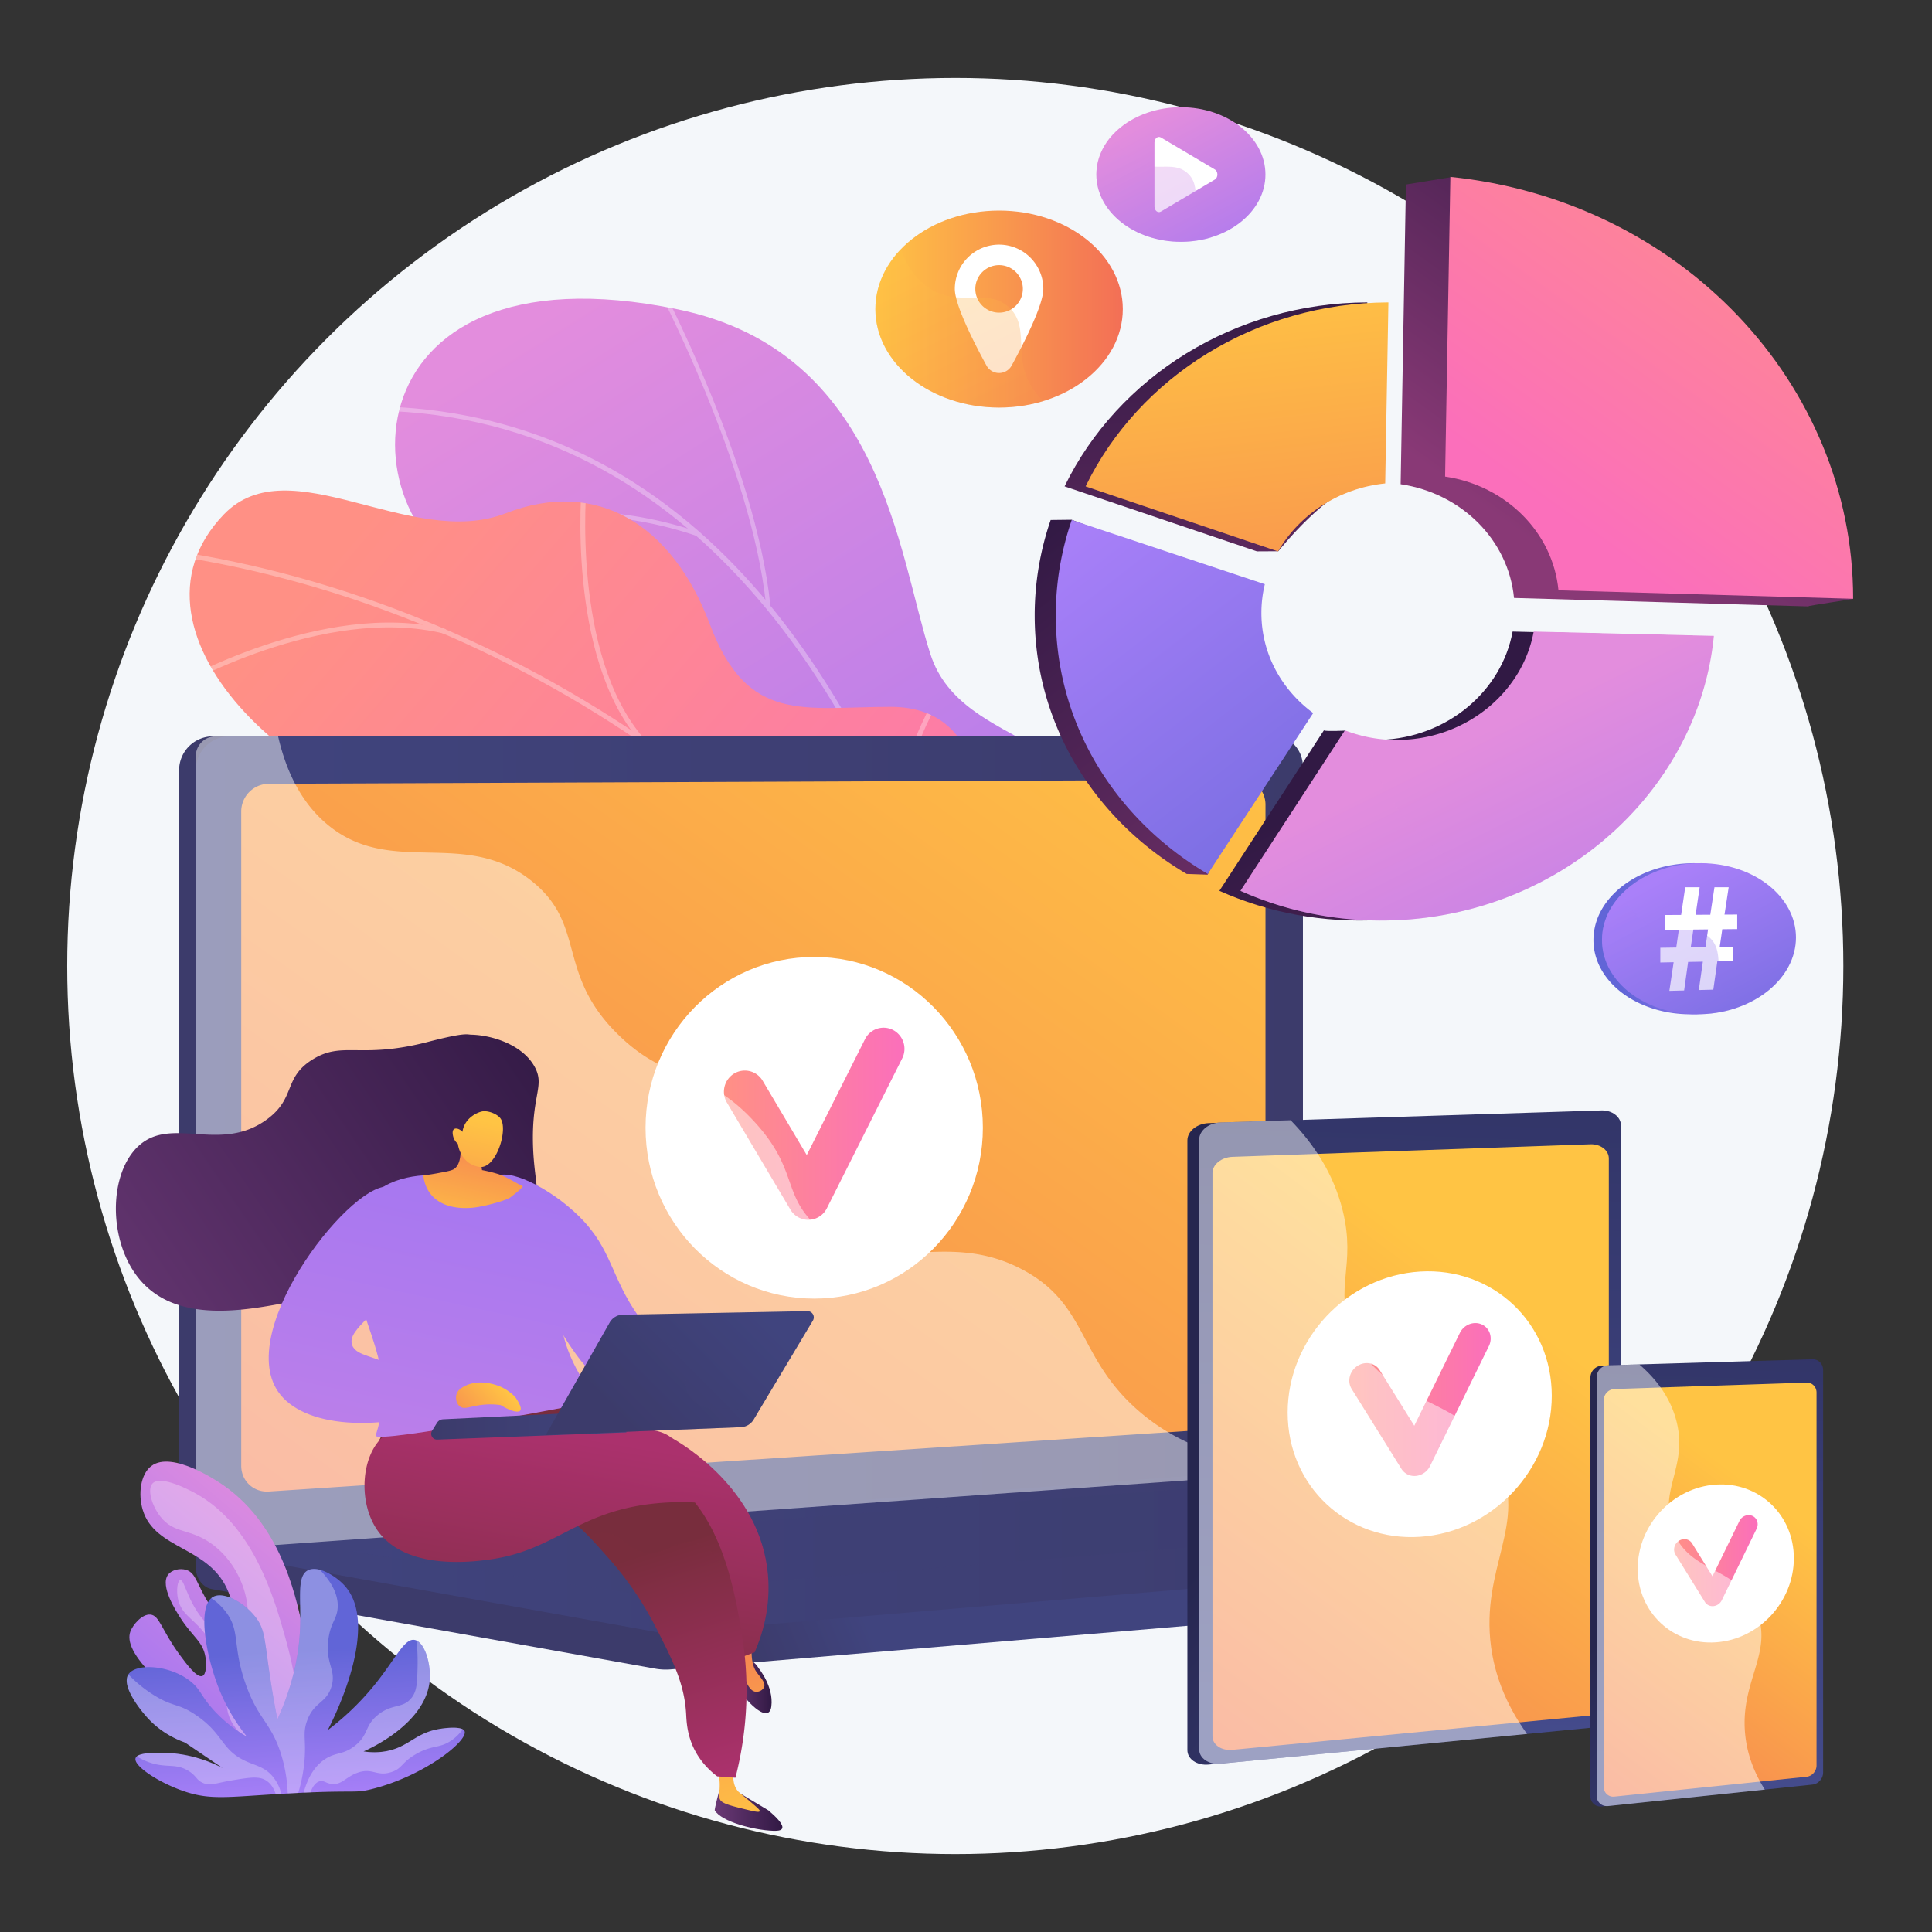 <svg xmlns="http://www.w3.org/2000/svg" xmlns:xlink="http://www.w3.org/1999/xlink" viewBox="0 0 3710 3710"><rect x="0" y="0" width="3710" height="3710" fill="#333333" stroke="none"/><defs><linearGradient id="linear-gradient" x1="4983.31" y1="904.65" x2="4215.69" y2="3086.3" gradientTransform="matrix(-0.97, 0.22, 0.22, 0.97, 5638.87, -1343.69)" gradientUnits="userSpaceOnUse"><stop offset="0" stop-color="#e38ddd"/><stop offset="1" stop-color="#9571f6"/></linearGradient><clipPath id="clip-path"><path d="M2151.13,2687.6l-375.83,86.25s-115-176.56-54.11-333.76c124.2-320.72-165.37-407.12-281.24-461.45-174.74-81.94-293-230.36-91.85-353s-95.2-409.92-396.48-501.57c-294.82-89.69-305.51-665.53,350.43-530,391.72,80.94,422.45,469.51,484.62,662.05s358.08,141.73,313.16,404.68c-38.37,224.6-166.36,411.32-10.16,523.83S2294.94,2452.29,2151.13,2687.6Z" fill="none"/></clipPath><linearGradient id="linear-gradient-2" x1="2758.92" y1="718.1" x2="3725.43" y2="2309.23" gradientTransform="translate(-2149.29 1163.85) rotate(-17.95)" gradientUnits="userSpaceOnUse"><stop offset="0" stop-color="#ff9085"/><stop offset="1" stop-color="#fb6fbb"/></linearGradient><clipPath id="clip-path-2"><path d="M1754.34,2306.05l406.18-131.61c5-65.16.88-181-92.57-179.64-129.93,1.93-198.66-206-189.41-290.12,11.45-104.13,33.14-347.16-167.77-347.33-167.26-.15-275.22,33.93-347.62-158.52s-217.8-280.91-391.71-213.27c-183,71.19-414.71-129.24-541.57,2.24-221,229.11,156.72,584.41,520.58,607.11s214.62,198.3,256.41,361.3c57,222.54,338.05,82.53,443.28,143.84C1732.63,2148.11,1750.58,2244.67,1754.34,2306.05Z" fill="none"/></clipPath><linearGradient id="linear-gradient-3" x1="1647.04" y1="3073.74" x2="1435.65" y2="3162.52" gradientUnits="userSpaceOnUse"><stop offset="0" stop-color="#40447e"/><stop offset="1" stop-color="#3c3b6b"/></linearGradient><linearGradient id="linear-gradient-4" x1="1364.77" y1="2142.05" x2="1135.35" y2="2238.41" xlink:href="#linear-gradient-3"/><linearGradient id="linear-gradient-5" x1="375.94" y1="2194.21" x2="2502.01" y2="2194.21" xlink:href="#linear-gradient-3"/><linearGradient id="linear-gradient-6" x1="2154.09" y1="1135.58" x2="426.24" y2="3550.15" gradientUnits="userSpaceOnUse"><stop offset="0" stop-color="#ffc444"/><stop offset="1" stop-color="#f36f56"/></linearGradient><linearGradient id="linear-gradient-7" x1="375.94" y1="2980.42" x2="3385.2" y2="2980.42" xlink:href="#linear-gradient-3"/><linearGradient id="linear-gradient-8" x1="1390.17" y1="2157.92" x2="1736.85" y2="2157.92" gradientTransform="matrix(1, 0, 0, 1, 0, 0)" xlink:href="#linear-gradient-2"/><linearGradient id="linear-gradient-9" x1="671.05" y1="2955.77" x2="2875.92" y2="2955.77" xlink:href="#linear-gradient-3"/><linearGradient id="linear-gradient-10" x1="3167.59" y1="3175.73" x2="2584.3" y2="2678.16" gradientUnits="userSpaceOnUse"><stop offset="0" stop-color="#444b8c"/><stop offset="1" stop-color="#26264f"/></linearGradient><linearGradient id="linear-gradient-11" x1="-1594.74" y1="4074.74" x2="476.92" y2="4151.81" gradientTransform="translate(-1389.03 1734.32) rotate(-90)" xlink:href="#linear-gradient-10"/><linearGradient id="linear-gradient-12" x1="2894.89" y1="2507.47" x2="2153.78" y2="3503.94" xlink:href="#linear-gradient-6"/><linearGradient id="linear-gradient-13" x1="2591.09" y1="2687.48" x2="2862.53" y2="2687.48" gradientTransform="matrix(1, 0, 0, 1, 0, 0)" xlink:href="#linear-gradient-2"/><linearGradient id="linear-gradient-14" x1="3571.28" y1="3298.56" x2="3208" y2="2988.67" xlink:href="#linear-gradient-10"/><linearGradient id="linear-gradient-15" x1="-1692.41" y1="4657.56" x2="-282.45" y2="4710.01" gradientTransform="translate(-1389.03 1734.32) rotate(-90)" xlink:href="#linear-gradient-10"/><linearGradient id="linear-gradient-16" x1="3402.56" y1="2880.06" x2="2931.2" y2="3513.84" xlink:href="#linear-gradient-6"/><linearGradient id="linear-gradient-17" x1="3214.77" y1="2996.87" x2="3375.24" y2="2996.87" gradientTransform="matrix(1, 0, 0, 1, 0, 0)" xlink:href="#linear-gradient-2"/><linearGradient id="linear-gradient-18" x1="-845.43" y1="1962.04" x2="119.42" y2="2617.4" gradientTransform="matrix(-1, 0, 0, 1, 230.29, 0)" gradientUnits="userSpaceOnUse"><stop offset="0" stop-color="#311944"/><stop offset="1" stop-color="#6b3976"/></linearGradient><linearGradient id="linear-gradient-19" x1="871.14" y1="3820.97" x2="1288.17" y2="1916.78" gradientTransform="matrix(1, 0, 0, 1, 0, 0)" xlink:href="#linear-gradient"/><linearGradient id="linear-gradient-20" x1="-1272.13" y1="3476.63" x2="-1142.19" y2="3476.63" xlink:href="#linear-gradient-18"/><linearGradient id="linear-gradient-21" x1="-1210.85" y1="3527.84" x2="-1016.99" y2="2946.25" gradientTransform="matrix(-1, 0, 0, 1, 230.29, 0)" xlink:href="#linear-gradient-6"/><linearGradient id="linear-gradient-22" x1="-1251.45" y1="3238.04" x2="-1171.98" y2="3238.04" xlink:href="#linear-gradient-18"/><linearGradient id="linear-gradient-23" x1="-1297.51" y1="3456.25" x2="-1167.74" y2="3066.95" gradientTransform="matrix(-1, 0, 0, 1, 230.29, 0)" xlink:href="#linear-gradient-6"/><linearGradient id="linear-gradient-24" x1="-1137.62" y1="2800.38" x2="-1040.83" y2="3359.93" gradientTransform="matrix(-1, 0, 0, 1, 230.29, 0)" gradientUnits="userSpaceOnUse"><stop offset="0" stop-color="#ab316d"/><stop offset="1" stop-color="#792d3d"/></linearGradient><linearGradient id="linear-gradient-25" x1="-1000.93" y1="3463.53" x2="-863.31" y2="3027.99" xlink:href="#linear-gradient-24"/><linearGradient id="linear-gradient-26" x1="-1000.92" y1="3463.54" x2="-863.3" y2="3027.99" xlink:href="#linear-gradient-24"/><linearGradient id="linear-gradient-27" x1="-807.27" y1="2743.91" x2="-710.7" y2="3302.17" xlink:href="#linear-gradient-24"/><linearGradient id="linear-gradient-28" x1="642.57" y1="3770.91" x2="1059.6" y2="1866.73" gradientTransform="matrix(1, 0, 0, 1, 0, 0)" xlink:href="#linear-gradient"/><linearGradient id="linear-gradient-29" x1="2831.4" y1="2152.9" x2="2841.26" y2="1890.23" gradientTransform="translate(-1518.15 -244.24) rotate(10.28)" xlink:href="#linear-gradient-6"/><linearGradient id="linear-gradient-30" x1="2828.32" y1="1921.01" x2="2824.1" y2="2261.1" gradientTransform="translate(-1518.15 -244.24) rotate(10.28)" xlink:href="#linear-gradient-6"/><linearGradient id="linear-gradient-31" x1="537.37" y1="2736.61" x2="912.26" y2="2736.61" gradientTransform="matrix(-1, 0, 0, 1, 1740.28, 0)" xlink:href="#linear-gradient-3"/><linearGradient id="linear-gradient-32" x1="297.62" y1="2500.13" x2="543.41" y2="2743.95" gradientTransform="matrix(-1, 0, 0, 1, 1740.28, 0)" xlink:href="#linear-gradient-3"/><linearGradient id="linear-gradient-33" x1="297.62" y1="2500.13" x2="543.41" y2="2743.95" gradientTransform="matrix(-1, 0, 0, 1, 1740.28, 0)" xlink:href="#linear-gradient-3"/><linearGradient id="linear-gradient-34" x1="461.69" y1="3731.3" x2="878.73" y2="1827.11" gradientTransform="matrix(1, 0, 0, 1, 0, 0)" xlink:href="#linear-gradient"/><linearGradient id="linear-gradient-35" x1="968.14" y1="2662.69" x2="843.51" y2="2780.13" xlink:href="#linear-gradient-6"/><linearGradient id="linear-gradient-36" x1="-3301.75" y1="2908.61" x2="-3707.06" y2="3390.56" gradientTransform="translate(3915.5)" xlink:href="#linear-gradient"/><linearGradient id="linear-gradient-37" x1="-3143.46" y1="3605.3" x2="-3175.56" y2="3313.47" gradientTransform="translate(3907.61 28.52) rotate(3.02)" gradientUnits="userSpaceOnUse"><stop offset="0" stop-color="#aa80f9"/><stop offset="1" stop-color="#6165d7"/></linearGradient><linearGradient id="linear-gradient-38" x1="2309.44" y1="526.49" x2="2434.68" y2="1658.68" gradientUnits="userSpaceOnUse"><stop offset="0" stop-color="#311944"/><stop offset="1" stop-color="#893976"/></linearGradient><linearGradient id="linear-gradient-39" x1="2773.58" y1="1420.31" x2="3262.31" y2="2407.46" xlink:href="#linear-gradient-38"/><linearGradient id="linear-gradient-40" x1="1998.63" y1="1004.9" x2="2716.55" y2="1927.95" xlink:href="#linear-gradient-38"/><linearGradient id="linear-gradient-41" x1="3406.04" y1="366.1" x2="2929.34" y2="1030.85" xlink:href="#linear-gradient-38"/><linearGradient id="linear-gradient-42" x1="2350.01" y1="527.27" x2="2474.09" y2="1648.91" xlink:href="#linear-gradient-6"/><linearGradient id="linear-gradient-43" x1="2814.07" y1="1420.31" x2="3302.8" y2="2407.46" gradientTransform="matrix(1, 0, 0, 1, 0, 0)" xlink:href="#linear-gradient"/><linearGradient id="linear-gradient-44" x1="2039.26" y1="1005.09" x2="2731.63" y2="1895.27" gradientTransform="matrix(1, 0, 0, 1, 0, 0)" xlink:href="#linear-gradient-37"/><linearGradient id="linear-gradient-45" x1="3520.6" y1="258.35" x2="2996.19" y2="989.64" gradientTransform="matrix(1, 0, 0, 1, 0, 0)" xlink:href="#linear-gradient-2"/><linearGradient id="linear-gradient-46" x1="2579.24" y1="1543.36" x2="3058.97" y2="2512.33" gradientTransform="matrix(1, 0, 0, 1, 0, 0)" xlink:href="#linear-gradient"/><linearGradient id="linear-gradient-47" x1="2292.23" y1="534.64" x2="2416.08" y2="1654.26" xlink:href="#linear-gradient-6"/><linearGradient id="linear-gradient-48" x1="1680.96" y1="593.51" x2="2156.1" y2="593.51" xlink:href="#linear-gradient-6"/><linearGradient id="linear-gradient-49" x1="1742.52" y1="471.19" x2="2050.94" y2="1090.11" xlink:href="#linear-gradient-6"/><linearGradient id="linear-gradient-50" x1="2209.54" y1="227.3" x2="2424.46" y2="625.91" gradientTransform="matrix(1, 0, 0, 1, 0, 0)" xlink:href="#linear-gradient"/><linearGradient id="linear-gradient-51" x1="2147.4" y1="251.53" x2="2358.15" y2="674.46" gradientTransform="matrix(1, 0, 0, 1, 0, 0)" xlink:href="#linear-gradient"/><linearGradient id="linear-gradient-52" x1="2605.84" y1="1795.04" x2="2886.44" y2="1810.08" gradientTransform="matrix(-1, 0, 0, 1, 5996.5, 0)" xlink:href="#linear-gradient-37"/><linearGradient id="linear-gradient-53" x1="-3057.6" y1="1681.66" x2="-2816.51" y2="2128.81" gradientTransform="translate(6254.82)" xlink:href="#linear-gradient-37"/><linearGradient id="linear-gradient-54" x1="-3127.35" y1="1708.15" x2="-2889.89" y2="2184.68" gradientTransform="translate(6254.82)" xlink:href="#linear-gradient-37"/></defs><g style="isolation:isolate"><g id="Illustration"><g id="Cross-device_marketing" data-name="Cross-device marketing"><circle cx="1834.41" cy="1855" r="1705.33" fill="#f4f7fa"/><path d="M2151.13,2687.6l-375.83,86.25s-115-176.56-54.11-333.76c124.2-320.72-165.37-407.12-281.24-461.45-174.74-81.94-274.4-216.75-118.55-354.8,176.32-156.2-68.5-408.07-369.78-499.72-294.82-89.69-305.51-665.53,350.43-530,391.72,80.94,422.45,469.51,484.62,662.05s358.08,141.73,313.16,404.68c-38.37,224.6-166.36,411.32-10.16,523.83S2294.94,2452.29,2151.13,2687.6Z" fill="url(#linear-gradient)"/><g opacity="0.3" style="mix-blend-mode:soft-light"><g clip-path="url(#clip-path)"><path d="M1996.48,2759.81l-8.14.36c-.22-5-24.39-509.25-199.07-1001.88C1628.34,1304.45,1303,767.87,667.09,788.9l-.27-8.14c283.09-9.36,529.21,89.08,731.54,292.58C1560,1235.9,1694.1,1465.49,1797,1755.73,1972.05,2249.48,1996.25,2754.76,1996.48,2759.81Z" fill="#fff"/><path d="M1479.23,1162l-8.1.82C1443.61,893.32,1258.35,544,1256.49,540.49l7.17-3.84C1265.54,540.16,1451.55,890.91,1479.23,1162Z" fill="#fff"/><path d="M1340.7,1030.13c-305.27-105.11-536.49,32-538.79,33.4l-4.22-7c2.33-1.42,236.64-140.54,545.66-34.15Z" fill="#fff"/><path d="M1885.92,2086.57c-174.56-353.71-704.38-328.69-709.52-328l-1.58-8c5-1.14,542.29-24.45,718.4,332.4Z" fill="#fff"/><path d="M1852,1927.5l-8.15.17c-5.16-251.65,217.44-476.7,219.7-478.95l5.74,5.77C2067.07,1456.71,1846.9,1679.37,1852,1927.5Z" fill="#fff"/><path d="M1982.79,2680.91c-44.85-143-279.18-210.55-281.54-211.22l2.21-7.83c9.81,2.76,240.93,69.42,287.1,216.61Z" fill="#fff"/><path d="M1978.68,2561.43l-8.13.46c-6.69-118.29,136.27-284.58,183.24-339.22,6.64-7.73,12.37-14.39,13.16-15.78l7.14,3.91c-1.09,2-4.88,6.42-14.12,17.17C2113.52,2282,1972.17,2446.42,1978.68,2561.43Z" fill="#fff"/></g></g><path d="M1724.94,2182.77c1.8.19,3.6.36,5.4.54,106.71,10.21,225.14,2.53,354.86-33.7l74.37-26.54c2-66.19-8-129.51-91.62-128.27-129.93,1.93-198.66-206-189.41-290.12,11.45-104.13,33.14-347.16-167.77-347.33-167.26-.15-275.22,33.93-347.62-158.52s-217.8-280.91-391.71-213.27c-183,71.19-414.71-129.24-541.57,2.24-221,229.11,156.72,584.41,520.58,607.11s214.62,198.3,256.41,361.3c57,222.54,338.05,82.53,443.28,143.84C1685.78,2120.81,1709.33,2150.65,1724.94,2182.77Z" fill="url(#linear-gradient-2)"/><g opacity="0.3" style="mix-blend-mode:soft-light"><g clip-path="url(#clip-path-2)"><path d="M1924.89,2180.19l8.09-4.5C1604.11,1584.59,990,1156,330.23,1057.16l-1.37,9.15C985.82,1164.73,1597.39,1591.54,1924.89,2180.19Z" fill="#fff"/><path d="M1718,1873.28l8.81-2.81c-80.83-253.25,73-519.85,74.54-522.52l-8-4.68C1791.77,1346,1635.89,1616,1718,1873.28Z" fill="#fff"/><path d="M1861.43,2073.1l6.42-6.66c-194-187-670.74-70.15-675.53-68.94l2.25,9C1199.31,2005.28,1671.09,1889.6,1861.43,2073.1Z" fill="#fff"/><path d="M1229.86,1424.61l7-6.09c-140.69-161-110.5-487.44-110.18-490.72l-9.21-.91C1117.11,930.21,1086.56,1260.65,1229.86,1424.61Z" fill="#fff"/><path d="M853.79,1217l2.22-9c-236.51-58.42-521.33,106.46-524.18,108.14l4.69,8C339.33,1322.42,621,1159.43,853.79,1217Z" fill="#fff"/></g></g><path d="M3385.2,2958.06,375.94,2931.85v77.55c0,21,13.13,38.94,30.9,42.13l850.93,152.71a117.06,117.06,0,0,0,30.53,1.43l2064.2-174.11c18.43-1.55,32.7-19.5,32.7-41.13Z" fill="url(#linear-gradient-3)"/><path d="M2416.48,2832.36,409.06,2974.22c-35.92,2.54-65.12-24.44-65.12-60.26V1478.9A65,65,0,0,1,409.06,1414H2416.48c29.6,0,53.52,26.25,53.52,58.63V2769.94C2470,2802.32,2446.08,2830.26,2416.48,2832.36Z" fill="url(#linear-gradient-4)"/><path d="M2448.49,2832.36,441.07,2974.22c-35.92,2.54-65.13-24.44-65.13-60.26V1478.9A65,65,0,0,1,441.07,1414H2448.49c29.6,0,53.52,26.25,53.52,58.63V2769.94C2502,2802.32,2478.09,2830.26,2448.49,2832.36Z" fill="url(#linear-gradient-5)"/><path d="M2386,2740.89,516.25,2864.12c-29.23,1.93-53-20.21-53-49.45V1558.26a53.24,53.24,0,0,1,53-53.16l1869.7-7.74c24.42-.1,44.16,21.41,44.16,48V2689.76C2430.11,2716.39,2410.37,2739.29,2386,2740.89Z" fill="url(#linear-gradient-6)"/><path d="M2398.4,2825.92,375.94,2975.25l881.83,158.24a116.64,116.64,0,0,0,30.53,1.44l2096.9-176.87-954.63-131.12A153.17,153.17,0,0,0,2398.4,2825.92Z" fill="url(#linear-gradient-7)"/><ellipse cx="1563.51" cy="2165.65" rx="323.87" ry="328.02" fill="#fff"/><path d="M1552.1,2342.4a40,40,0,0,1-34.36-19.7L1395.9,2117.29a40.89,40.89,0,0,1,13.72-55.71,39.8,39.8,0,0,1,55,13.89l84.58,142.59L1661,1995.64a39.86,39.86,0,0,1,53.92-17.77,40.86,40.86,0,0,1,17.54,54.61l-144.64,287.73a40.05,40.05,0,0,1-34.33,22.16Q1552.8,2342.4,1552.1,2342.4Z" fill="url(#linear-gradient-8)"/><polygon points="671.05 2979 2354.81 2852.83 2875.92 2923.83 1206.66 3058.7 671.05 2979" opacity="0.3" fill="url(#linear-gradient-9)" style="mix-blend-mode:multiply"/><path d="M1964.84,2438.77C1810.08,2355.5,1688.4,2461,1571,2356.91c-71.2-63.11-36.24-110.18-123.85-204.49-97-104.46-160.2-69.34-257.71-163.36-123.3-118.87-61.63-211.36-167.84-296.71-128.84-103.54-267.79-7.7-390.43-107-52.9-42.83-81.93-105.09-97.08-171.31h-120a38.1,38.1,0,0,0-38.11,38.07V2939.68c0,21,17.08,36.86,38.11,35.36l2045.89-145.22c10-.71,18.94-6.57,24.66-15.07-149.77-5.46-241.78-55.67-300.59-107.57C2069,2605.65,2088.91,2505.52,1964.84,2438.77Z" fill="#fff" opacity="0.48" style="mix-blend-mode:soft-light"/><path d="M3090.65,2162.87v1120.4c0,16.76-18.33,21.67-39.13,23.69l-719.31,80.44-11,1.07c-22.57,2.19-41.08-10.34-41.08-27.85V2189.84c0-17.5,18.51-32.41,41.08-33.13l14.92-.47,721.85,2.37C3078.78,2157.94,3090.65,2146.11,3090.65,2162.87Z" fill="url(#linear-gradient-10)"/><path d="M3112.84,2161.59v1120.1c0,16.75-17,32.11-37.76,34.13l-731.26,71c-22.55,2.2-41.05-10.33-41.05-27.83V2188.55c0-17.5,18.5-32.41,41.05-33.12l731.26-23.1C3095.86,2131.67,3112.84,2144.84,3112.84,2161.59Z" fill="url(#linear-gradient-11)"/><path d="M3089.39,2224.54V3262.47c0,15.65-15.87,30-35.3,31.83l-687.6,65.89c-21,2-38.19-9.68-38.19-26V2252.48c0-16.3,17.21-30.24,38.19-31l687.6-24.17C3073.52,2196.65,3089.39,2208.89,3089.39,2224.54Z" fill="url(#linear-gradient-12)"/><path d="M2979.84,2680.3c0,140.22-113,261.45-252.8,270.79-140.29,9.38-254.36-97.37-254.36-238.46s114.07-262.38,254.36-270.89C2866.85,2433.26,2979.84,2540.08,2979.84,2680.3Z" fill="#fff"/><path d="M2718.11,2834.23a29.14,29.14,0,0,1-26.92-13.54l-95.59-153.5c-9-14.38-4.14-34.09,10.77-44s34.23-6.29,43.18,8.09l66.29,106.55,87.48-178.15c7.85-16,26.71-23.33,42.11-16.39s21.53,25.5,13.69,41.48l-113,230.41a34.11,34.11,0,0,1-26.87,19Z" fill="url(#linear-gradient-13)"/><g opacity="0.48" style="mix-blend-mode:soft-light"><path d="M2876.45,2806.15c-66.53-133.51-222-101.64-280.42-247.24-34.84-86.86,8.53-128-17.59-234-17.68-71.71-56.27-128.85-100-173.71l-134.62,4.25c-22.55.71-41.05,15.62-41.05,33.12V3359c0,17.5,18.5,30,41.05,27.83l588.48-57.15c-43.58-60.56-62.23-117.51-69-166.92C2842.49,3009.51,2935.54,2924.73,2876.45,2806.15Z" fill="#fff"/></g><path d="M3489,2631.41v773.22c0,11.56-9.89,14.76-21.09,15.94l-386,47.79-5.88.62c-12.06,1.26-21.95-7.54-21.95-19.57V2645.08a22.79,22.79,0,0,1,21.95-22.52l8-.23,387.4,5.94C3482.55,2627.94,3489,2619.84,3489,2631.41Z" fill="url(#linear-gradient-14)"/><path d="M3500.91,2630.66v773.11c0,11.56-9.15,22-20.36,23.15l-392.5,41.18c-12.05,1.27-21.94-7.54-21.94-19.56V2644.33a22.79,22.79,0,0,1,21.94-22.52l392.5-11.57C3491.76,2609.91,3500.91,2619.1,3500.91,2630.66Z" fill="url(#linear-gradient-15)"/><path d="M3488.27,2674v716.3c0,10.8-8.55,20.51-19,21.6L3100.17,3450a18.1,18.1,0,0,1-20.41-18.26V2688.42a21.31,21.31,0,0,1,20.41-21.06L3469.24,2655C3479.72,2654.62,3488.27,2663.16,3488.27,2674Z" fill="url(#linear-gradient-16)"/><path d="M3444.73,2992.28c0,83.49-66.93,155.78-149.65,161.46-82.88,5.69-150.19-57.62-150.19-141.42s67.31-156.1,150.19-161.49C3377.8,2845.45,3444.73,2908.79,3444.73,2992.28Z" fill="#fff"/><path d="M3289.8,3084.25a17.17,17.17,0,0,1-15.91-8l-56.47-91.11c-5.28-8.54-2.44-20.25,6.37-26.17s20.21-3.81,25.5,4.73l39.17,63.24,51.74-106.12c4.64-9.53,15.8-13.93,24.92-9.83s12.75,15.13,8.1,24.65l-66.88,137.26a20.22,20.22,0,0,1-15.88,11.31Z" fill="url(#linear-gradient-17)"/><g opacity="0.48" style="mix-blend-mode:soft-light"><path d="M3373.31,3093.69c-35.82-90-132.36-68.77-162.44-159.78-24.55-74.28,30.06-117.81,8.68-203.82-12-48.26-41.51-84.11-71.68-110l-59.82,1.76a22.79,22.79,0,0,0-21.94,22.52v804.21c0,12,9.89,20.83,21.94,19.56L3389,3436.53c-24.15-38.07-33.86-72.86-37.28-101.75C3339.21,3229.65,3406.12,3176.19,3373.31,3093.69Z" fill="#fff"/></g><path d="M1022.7,2310.64c18.15-11.77,1.61-46,.64-119.54-1.2-90.1,22.73-106.9,3.51-142.25-23.51-43.23-82.67-61.12-121.87-62-8.65-.19-10.67-4.91-83.1,13.85-130.5,33.8-163.17-2.43-221.61,33.76-56.46,35-31.73,73.26-86.56,114.26-88.87,66.47-182.33-5.39-245.84,50.21-60.08,52.59-61.46,186.57,1.73,259.69,71.64,82.89,200.81,58,287.39,41.55,18.22-3.46,110.22-22.78,206-93.49a548.42,548.42,0,0,0,112.53-111.66c5.44-6.12,13.92-13.53,25.11-14.72,13.43-1.43,24.23,6.79,29.43,10.39C957.39,2309.64,1004.87,2322.2,1022.7,2310.64Z" fill="url(#linear-gradient-18)"/><path d="M949.77,2261.25c23.34-21.26,106.62,19.72,161.82,74.11,64.84,63.9,59.86,115.71,116.44,195.09,28.14,39.46,76.37,92.59,161.82,139.13L1371.7,2715c-41.31,2.48-122.43,1-198.11-48.39C1121,2632.23,1094,2586.74,1042,2497.17,989.88,2407.28,920.6,2287.83,949.77,2261.25Z" fill="url(#linear-gradient-19)"/><path d="M1475.78,3476.59l-65-39.06h-29.34s-10,37.2-8.86,39.06c13.07,21.42,73.94,37.72,111.92,39.07,6.31.22,15.11.25,17.38-4.32C1505.72,3503.6,1488.52,3487.37,1475.78,3476.59Z" fill="url(#linear-gradient-20)"/><path d="M1409.62,3394.9c-4.18,24.18,1.11,36.79,6.8,43.85,4,5,7.58,6.39,31.38,27,7.87,6.8,11.88,10.45,11,12.35-1,2.19-8,1-23-2.6-32.69-7.87-49.12-12-53.13-19.82-3.63-7.13-.42-10.34-.63-29.75a101.23,101.23,0,0,0-4.78-29.5Z" fill="url(#linear-gradient-21)"/><path d="M1456.62,3203.23s29.37,35.05,24.59,73.47S1425,3259,1417.82,3240s-15.55-46-15.55-46S1438.34,3171.49,1456.62,3203.23Z" fill="url(#linear-gradient-22)"/><path d="M1445.41,3148.39s-8,40.83,7.23,62.38c7.57,10.74,17.78,19.84,14.78,28.58-2,5.85-9.65,10.06-16.12,9.4-12.4-1.28-19.26-20.27-24.11-33.67-7.15-19.79-11.14-62.14-11.14-62.14Z" fill="url(#linear-gradient-23)"/><path d="M1422,3182.81l27.1-9.87c14.09-32.19,31.29-85.06,25.55-149.32-14.78-165.25-167.62-252.82-184.6-262.19-41.64,20.89-83.82,50.37-85.35,87.52-1.92,46.65,61.63,71.31,121.36,139.51C1361.92,3029.41,1400.23,3090.41,1422,3182.81Z" fill="url(#linear-gradient-24)"/><path d="M1412.26,3413.8c29.85-116.59,22.23-211.73,13.62-266.54-13-82.84-39.49-251.35-152-314.19-24.57-13.72-59.69-26-102.5-64.15a363.1,363.1,0,0,1-72.17-89C948.76,2635.82,810,2653.7,748.74,2734.4c-7.08,9.32-24.79,29.55-28.22,59.37-7.73,67.28,58.38,148.29,132.57,165.21,94.28,21.49,149-75.32,232.52-43.11,23.36,9,43.17,31.34,82.79,76a631.19,631.19,0,0,1,89.46,130.2c31.92,62.45,56.13,108.56,59.66,168.32.82,13.92,1.31,42,17.62,72.37,12.51,23.28,29.48,38.81,42.1,48.4Z" fill="url(#linear-gradient-25)"/><path d="M720.52,2793.77c3.43-29.82,21.14-50.05,28.22-59.37,61.24-80.7,200-98.58,350.48-54.45a363.1,363.1,0,0,0,72.17,89c42.81,38.15,77.93,50.43,102.5,64.15,68.7,38.37,105.28,116.14,126.35,189.75-31.25-48.46-58-61.35-78.71-61.58-29.64-.33-42.88,25-78.27,21.55-37.82-3.69-46.46-35-77.12-38.56-9.18-1.08-20.47.34-34,7.56-18.1-18.95-31.59-30.17-46.5-35.92-83.54-32.21-138.24,64.6-232.52,43.11C778.9,2942.06,712.79,2861.05,720.52,2793.77Z" opacity="0.3" fill="url(#linear-gradient-26)" style="mix-blend-mode:multiply"/><path d="M1334.31,2885.22a495.64,495.64,0,0,0-74.89,1.7c-150.13,14.83-191.51,89.09-315.59,107.22-29.35,4.28-160,23.37-216.64-52.18-40.64-54.24-34.49-147.7,10-184.46,18.81-15.55,37.43-15.12,157.91-14,45.36.41,90.74.56,136.1,1.14,192,2.44,228.78-10.86,263.72,20.91C1311.18,2780.34,1335,2812.16,1334.31,2885.22Z" fill="url(#linear-gradient-27)"/><path d="M928.88,2269.05s-224.1-65.36-247.35,98.7c-22.28,157.25,91.87,229.41,39.93,388.69-6,18.46,426.59-66.11,426.59-66.11-57.74-72-71.16-131.48-72.54-172.81-1.52-45.3,11.54-65.9,0-119.45,0,0-12.89-59.76-59.37-111.08C1009.47,2279.63,1001.52,2272,928.88,2269.05Z" fill="url(#linear-gradient-28)"/><path d="M880.21,2170.72c2,9.6,12.5,61.06-8.56,74.3-4.56,2.88-13.33,4.52-30.87,7.81-11.49,2.15-21.12,3.47-27.92,4.28,1,8.63,3.89,22.68,13.85,35.46,27.92,35.82,83.9,26.55,91.88,25.09,28.16-5.12,55.87-13.82,62.56-19.14,10.19-8.1,18.2-14.17,22.94-20.34-10.9-5.27-32.9-19.16-47.66-23.7a272.72,272.72,0,0,0-30.81-7.56L921,2217.1Z" fill="url(#linear-gradient-29)"/><path d="M879.22,2196.37s3.81,37.72,40.47,44.37c32.83,6,57.54-73.38,40.74-93.9-5.6-6.84-19.44-13.35-31.43-13-8.44.24-36.93,11.1-40.9,39.6-5.68-6-12.75-7.69-16.23-5.19-4.43,3.18-2.06,12.41-1.52,14.5A26.53,26.53,0,0,0,879.22,2196.37Z" fill="url(#linear-gradient-30)"/><path d="M1193.73,2708.75l-343,16.69a14.42,14.42,0,0,0-11.53,6.77l-9.49,15.24a11.14,11.14,0,0,0,9.88,17l363.31-13.84Z" fill="url(#linear-gradient-31)"/><path d="M1550.47,2517.75l-354.35,6.87a29.7,29.7,0,0,0-25.26,15l-122.71,215.89,374.24-14.91a30.46,30.46,0,0,0,24.92-14.79L1561,2535.9A12,12,0,0,0,1550.47,2517.75Z" fill="url(#linear-gradient-32)"/><path d="M1170.85,2539.65a29.73,29.73,0,0,1,25.27-15l7.77-.15c1.16,11.43,4.67,21.9,11.66,30.35,21.85,26.37,58.16,10.1,85.21,38,29.73,30.66,2.27,67.16,28.84,95.7,28,30,73.2,5.58,125.2,24.8l-7.49,12.51a30.46,30.46,0,0,1-24.92,14.79l-374.24,14.91Z" opacity="0.3" fill="url(#linear-gradient-33)" style="mix-blend-mode:multiply"/><path d="M878.69,2697.29l13.39-35.37c-49.34-13.53-117.58-33.51-187.57-58.52-11-3.92-24-8.77-28.25-20.31-12-32.36,64.11-65.89,93.69-136.54,27.36-65.34,12.3-156-19.44-166.74-66.07-22.29-300.34,269.32-216.67,392.25C581.14,2741.55,727,2752.62,878.69,2697.29Z" fill="url(#linear-gradient-34)"/><path d="M892.08,2661.92c31-16.45,68.06.41,70.44,1.54a92.67,92.67,0,0,1,26.72,19.16c1.14,1.55,14.57,20.16,9.68,26.13-3.93,4.78-19.12.82-37.38-10.54a141.94,141.94,0,0,0-32.71-.8c-25.07,2.31-36.55,10.23-45.65,3.4-6.67-5-8.94-15.59-6.54-23.46C879.22,2668.9,886.84,2664.71,892.08,2661.92Z" fill="url(#linear-gradient-35)"/><path d="M582.6,3424.89c24.42-120.69,13.91-217.68,2.81-276.25-13.45-71-40.81-215.5-155.64-296-9-6.34-98.88-68.13-139.23-37.44-20.81,15.82-25.56,54-16.46,84.21,23.49,77.88,129.4,69.24,164.59,157.88,11.72,29.52,13.89,65.54,5.72,68.94-10.06,4.18-38.76-39.86-41.49-44.06-25.59-39.27-25.82-61.5-45.33-67.53-12-3.7-27.76-.23-34.83,9.23-16.08,21.54,15.69,70.62,24.57,84.34,23.23,35.89,42.63,44,47.34,74.6,2,13.16,1.67,32.61-6.13,35.64-10.56,4.1-30.7-23.39-43.62-41-34.75-47.41-38.45-75-55.73-76.95-16.11-1.84-34.27,19.7-38.94,32.82C237.5,3169.11,288.67,3245.36,582.6,3424.89Z" fill="url(#linear-gradient-36)"/><path d="M578.93,3404.19c3.64-112.15-14.51-201.06-31-259.4-21.13-75-60.89-216-172.44-277.08-7.92-4.34-66.24-36.25-82.53-19.16-10.86,11.39-1.24,42.67,14.74,63.37,27.26,35.34,58.65,21.32,103.17,56,39.94,31.13,54,73,57.48,84,13,40.69,6.25,75.58,4.42,88.43C465.83,3189.19,480.12,3269.16,578.93,3404.19Z" fill="#fff" opacity="0.28" style="mix-blend-mode:soft-light"/><path d="M539.13,3376.19c-62.55-56-77-101.92-78.11-134.12-.87-25.09,5.92-54.87-13.27-82.54-12.27-17.7-21.52-14.84-42.74-33.9-44.31-39.8-49.82-93.45-58.95-91.38-5.09,1.16-7.72,18.76-4.42,35.38,6.81,34.29,33.63,37.89,60.42,79.58,18.31,28.49,24.66,56.18,28,70.75,8.16,35.55,2.61,48,7.37,67.8C443.59,3313.38,465.88,3346.44,539.13,3376.19Z" fill="#fff" opacity="0.28" style="mix-blend-mode:soft-light"/><path d="M545,3444.39c-108.42,6.22-140.65,12.71-191.75-4.7-48-16.36-97.26-48.58-92.93-63.37,3.1-10.61,33.24-10.47,51.25-10.38,48.31.22,88.15,15,116.11,29.33l-72.34-49.09c-16.83-6-45.32-18.81-70.56-45.82-15.8-16.9-52.1-62.7-38.45-84.7,14.25-23,82-18.34,121,14.25,18.73,15.64,18.75,27.62,43.86,54.92a263.69,263.69,0,0,0,62.91,50.08,359.71,359.71,0,0,1-53-90.47c-24.91-62-43.71-160.09-12-177.92,21-11.83,62.69,12.54,83.54,41.42,16.9,23.42,15.24,43.07,26.87,118.32,5,32.72,10,59.06,13.23,75.41,32.25-70.74,41.6-130.24,43.49-174,2.43-56.2-6.87-100.24,14.62-112,19.16-10.44,53.37,9.93,70.73,29,70.23,77.36-22.44,258.92-32.23,277.66A516.09,516.09,0,0,0,725,3228.26c36.78-47.19,52.31-82.32,71-79.18s30.85,42.72,29.46,73.36c-3.89,85.42-115.45,135.58-127.36,140.75a127.15,127.15,0,0,0,44.06-.48c41.59-7.94,54.56-33.15,96.76-41.71,16.14-3.27,49.14-6.66,53.21,3.33,7.3,17.93-76,85.3-177.19,111C677.91,3444.72,686.78,3436.27,545,3444.39Z" fill="url(#linear-gradient-37)"/><path d="M473.46,3382.6c-49.36-21.95-42.66-51.79-96.66-88.74-34.58-23.67-42.62-15-79.68-37.67a251.76,251.76,0,0,1-50.57-40.82c-.06.1-.14.19-.2.29-13.65,22,22.65,67.8,38.45,84.7,25.24,27,53.73,39.79,70.56,45.82l72.34,49.09c-28-14.31-67.8-29.11-116.11-29.33-15.7-.08-40.61-.19-48.8,6.81A115.53,115.53,0,0,0,301,3388.24c24.22,5,39.42-.58,60.37,12.05,16.81,10.13,15.41,18.74,30.21,24.22,13.93,5.17,21-.28,55.41-5.93,33.43-5.48,50.42-8.06,63.93.43,10.21,6.41,15.64,17,18.63,26.3l10.64-.64a82.28,82.28,0,0,0-17-33.87C508.23,3393.46,491.93,3390.81,473.46,3382.6Z" fill="#fff" opacity="0.28" style="mix-blend-mode:soft-light"/><path d="M614.13,3420.53c7.8-1.87,11.52,3.71,22.36,5.11,20.13,2.62,27.67-14,51.33-21.88,28-9.34,35.11,8,63-.61,22.08-6.84,19.23-18.23,48.08-34.85,30.7-17.69,43.7-10.43,66.26-25a87.47,87.47,0,0,0,23.41-22.55c-9.92-5.37-35.87-2.51-49.62.28-42.2,8.56-55.17,33.77-96.76,41.71a127.15,127.15,0,0,1-44.06.48c11.91-5.17,123.47-55.33,127.36-140.75,1.29-28.42-9.16-64.52-25.53-72.1a411.44,411.44,0,0,1,1.92,49.86c-.7,30.87-1.25,46.57-11,59.44-16.94,22.34-37.59,10.7-65.75,33.92-25.63,21.14-16.7,37.54-43.44,58.71-23.08,18.27-36.75,11.62-58.47,26.43-13.62,9.29-30.16,26.89-40.1,63.72,4.52-.2,8.86-.39,13-.55C600,3431.42,605.72,3422.54,614.13,3420.53Z" fill="#fff" opacity="0.28" style="mix-blend-mode:soft-light"/><path d="M589.77,3304.12c13.51-36.8,37-33,46.75-65.42,9.73-32.22-11.55-42.23-6.13-88.88,4.07-35,17.26-40.09,18.14-64,.65-17.61-5.56-41.6-34.26-71.34-8.71-2.29-16.93-2.3-23.42,1.24-21.49,11.71-12.19,55.75-14.62,112-1.89,43.74-11.24,103.24-43.49,174-3.22-16.35-8.18-42.69-13.23-75.41-11.63-75.25-10-94.9-26.87-118.32-20.85-28.88-62.52-53.25-83.54-41.42a21.25,21.25,0,0,0-3.38,2.38A118.26,118.26,0,0,1,434,3095.66c27.72,36.94,11.95,63.41,37.08,136.27,24.17,70.07,48.69,74.4,68.14,135A285,285,0,0,1,552.5,3444c7.1-.39,13.79-.74,20.13-1a298.71,298.71,0,0,0,12.17-63.3C588,3339.76,580.65,3329,589.77,3304.12Z" fill="#fff" opacity="0.28" style="mix-blend-mode:soft-light"/><path d="M2413.68,1058.75l41.05-.22s98.33-123.39,164.77-130.21l6.16-347.63c-254.49.84-479.09,143.07-581.38,353.28Z" fill="url(#linear-gradient-38)"/><path d="M2904.62,1212.81c-20.86,114.22-125.76,204-254.27,208-31.64,1-68.53-17.83-68.53-17.83s-33.84,1.84-39.63-.4l-200.6,308.08c93.24,41.75,198.57,62.2,308.76,55.93,320.41-18.26,572.33-257.52,600.31-545.54Z" fill="url(#linear-gradient-39)"/><path d="M2278.8,1678.24l40.13,1.38,162.31-310.37c-60.55-44.47-99.47-113.67-99.47-192.17a233.94,233.94,0,0,1,6.61-55.25l-330.6-123.76-40.2.46a562.41,562.41,0,0,0-30.67,183.36C1986.91,1393.25,2103.82,1575.23,2278.8,1678.24Z" fill="url(#linear-gradient-40)"/><path d="M2689.64,929.83c117,17.28,207,107.24,217.71,218.41l565.85,16.27v-.72c0-.42,85.3-13.6,85.3-13.66,0-3.84-773-809.79-773-809.79l-85.74,14Z" fill="url(#linear-gradient-41)"/><path d="M2454.17,1058.75c41-71.11,117.23-121.34,205.82-130.43l6.16-347.63c-254.49.84-479.09,143.07-581.38,353.28Z" fill="url(#linear-gradient-42)"/><path d="M2945.11,1212.81c-20.86,114.22-125.76,204-254.28,208a275.75,275.75,0,0,1-108.15-18.23l-200.6,308.08c93.24,41.75,198.57,62.2,308.75,55.93,320.42-18.26,572.34-257.52,600.32-545.54Z" fill="url(#linear-gradient-43)"/><path d="M2319.29,1678.24l202.44-309c-60.55-44.47-99.47-113.67-99.47-192.17a233.94,233.94,0,0,1,6.61-55.25l-370.81-123.3a562.67,562.67,0,0,0-30.66,183.36C2027.4,1393.25,2144.31,1575.23,2319.29,1678.24Z" fill="url(#linear-gradient-44)"/><path d="M2775,915.18c117,17.27,207,107.23,217.71,218.4l565.85,16.27c0-.24,0-.48,0-.71,0-411.75-330.75-764.12-773.43-809.48Z" fill="url(#linear-gradient-45)"/><g opacity="0.3" style="mix-blend-mode:multiply"><path d="M2613.47,1412.39a270.57,270.57,0,0,1-30.79-9.82l-200.6,308.08c93.24,41.75,198.57,62.2,308.75,55.93a668.16,668.16,0,0,0,247.86-62.73c-75.82-11.39-143.52-39.91-197.57-87.44C2679.54,1562.26,2639.61,1486.94,2613.47,1412.39Z" fill="url(#linear-gradient-46)"/></g><g opacity="0.3" style="mix-blend-mode:multiply"><path d="M2546.13,718.67c-23.82-43.58-57.88-76.6-96.1-101.84-160.83,55-293.3,169.27-365.26,317.14l369.4,124.78c25.64-44.5,65.1-80.81,112.74-104C2576.54,862.26,2587.46,794.27,2546.13,718.67Z" fill="url(#linear-gradient-47)"/></g><ellipse cx="1918.53" cy="593.51" rx="237.57" ry="189.12" fill="url(#linear-gradient-48)"/><path d="M1918.53,469.78a85,85,0,0,0-85,85c0,30.41,35.68,101.16,60.8,147.19a27.53,27.53,0,0,0,48.34,0c25.12-46,60.81-116.78,60.81-147.19A85,85,0,0,0,1918.53,469.78Zm0,130.6a45.63,45.63,0,1,1,45.63-45.62A45.63,45.63,0,0,1,1918.53,600.38Z" fill="#fff"/><g opacity="0.3" style="mix-blend-mode:multiply"><path d="M1976.21,734.46c-28.66-55.85.32-108.06-38.43-144.15-39.37-36.67-90.52-2.58-145.58-32.44-21.28-11.54-44.94-33.62-62.53-79.09C1699.11,510.6,1681,550.37,1681,593.51c0,104.45,106.37,189.12,237.57,189.12a291.62,291.62,0,0,0,85.28-12.55A125.35,125.35,0,0,1,1976.21,734.46Z" fill="url(#linear-gradient-49)"/></g><ellipse cx="2267.67" cy="335.12" rx="162.34" ry="129.23" fill="url(#linear-gradient-50)"/><path d="M2216.92,396.58V273.65c0-7.89,6.62-13.08,12.35-9.68l103.56,61.46c6.55,3.89,6.55,15.48,0,19.37l-103.56,61.46C2223.54,409.66,2216.92,404.47,2216.92,396.58Z" fill="#fff"/><g opacity="0.3" style="mix-blend-mode:multiply"><path d="M2307.09,431.43c-19.59-38.16.21-73.84-26.27-98.5-26.9-25.06-61.85-1.77-99.47-22.17-14.55-7.88-30.72-23-42.74-54-20.87,21.74-33.28,48.92-33.28,78.4,0,71.37,72.69,129.22,162.34,129.22a199,199,0,0,0,58.27-8.57A85.73,85.73,0,0,1,2307.09,431.43Z" fill="url(#linear-gradient-51)"/></g><path d="M3263.65,1947.07l1.65-.12,3-.24,1.65-.16,3-.3,1.57-.17,3.05-.36,1.42-.19,3.21-.44,1.22-.19c1.16-.17,2.31-.35,3.47-.54l.91-.16c1.29-.21,2.58-.44,3.86-.68l.47-.09a234.2,234.2,0,0,0,29.67-7.6l0,0c69.15-22.74,117.34-75.55,117.34-135.56,0-78-81.53-141.93-184.71-142.69-100.31-.74-184.71,58.12-193.73,133.94l-.15,1.24c-.07.63-.13,1.25-.18,1.88s-.11,1.17-.15,1.76-.08,1.07-.11,1.6c-.05.74-.08,1.47-.12,2.21,0,.42,0,.84-.05,1.26,0,1.17-.06,2.34-.06,3.52,0,39.83,20.73,75.32,54.18,101q3.24,2.47,6.63,4.83c2.26,1.57,4.58,3.1,6.94,4.58,1.18.74,2.37,1.48,3.57,2.19q3.61,2.16,7.37,4.19c2.5,1.34,5.05,2.65,7.64,3.9q3.29,1.59,6.68,3.07a218.89,218.89,0,0,0,40.44,13.21c2.73.61,5.5,1.19,8.28,1.71a245.81,245.81,0,0,0,52.82,3.94c1.55,0,3.11-.12,4.65-.2l1.45-.08C3261.52,1947.21,3262.59,1947.15,3263.65,1947.07Z" fill="url(#linear-gradient-52)"/><path d="M3448.78,1800.25c0,78.06-80.08,144-181.43,147.3-104.29,3.43-191.08-60.37-191.08-142.58s86.79-148.2,191.08-147.41C3368.7,1658.32,3448.78,1722.2,3448.78,1800.25Z" fill="url(#linear-gradient-53)"/><path d="M3205.67,1902.72l8.19-54.94-25.58.49V1820l30.61-.45,5-34.27-26.78.27V1757.1l31.17-.2,7.83-53.07,27.73,0-7.77,52.87,28.19-.18,8-52.66,27.3,0-8,52.46,24.41-.15v27.94l-28.7.3-4.91,33.87,25.39-.38v27.68l-30,.56-7.7,54.29-27.84.73,7.76-54.49-28.31.53L3234,1902Zm69.35-84,4.95-34-28.23.29-5,34.13Z" fill="#fff"/><g opacity="0.3" style="mix-blend-mode:multiply"><path d="M3312.26,1909.37c-22.24-42.07.24-82.33-29.86-109.46-30.85-27.79-71.33-1.11-115.41-23.79-17.19-8.84-36.39-25.95-50.73-61.47-25,25-40,56.37-40,90.32,0,82.21,86.79,146,191.08,142.58a233.28,233.28,0,0,0,66.2-11.72A91.38,91.38,0,0,1,3312.26,1909.37Z" fill="url(#linear-gradient-54)"/></g></g></g></g></svg>